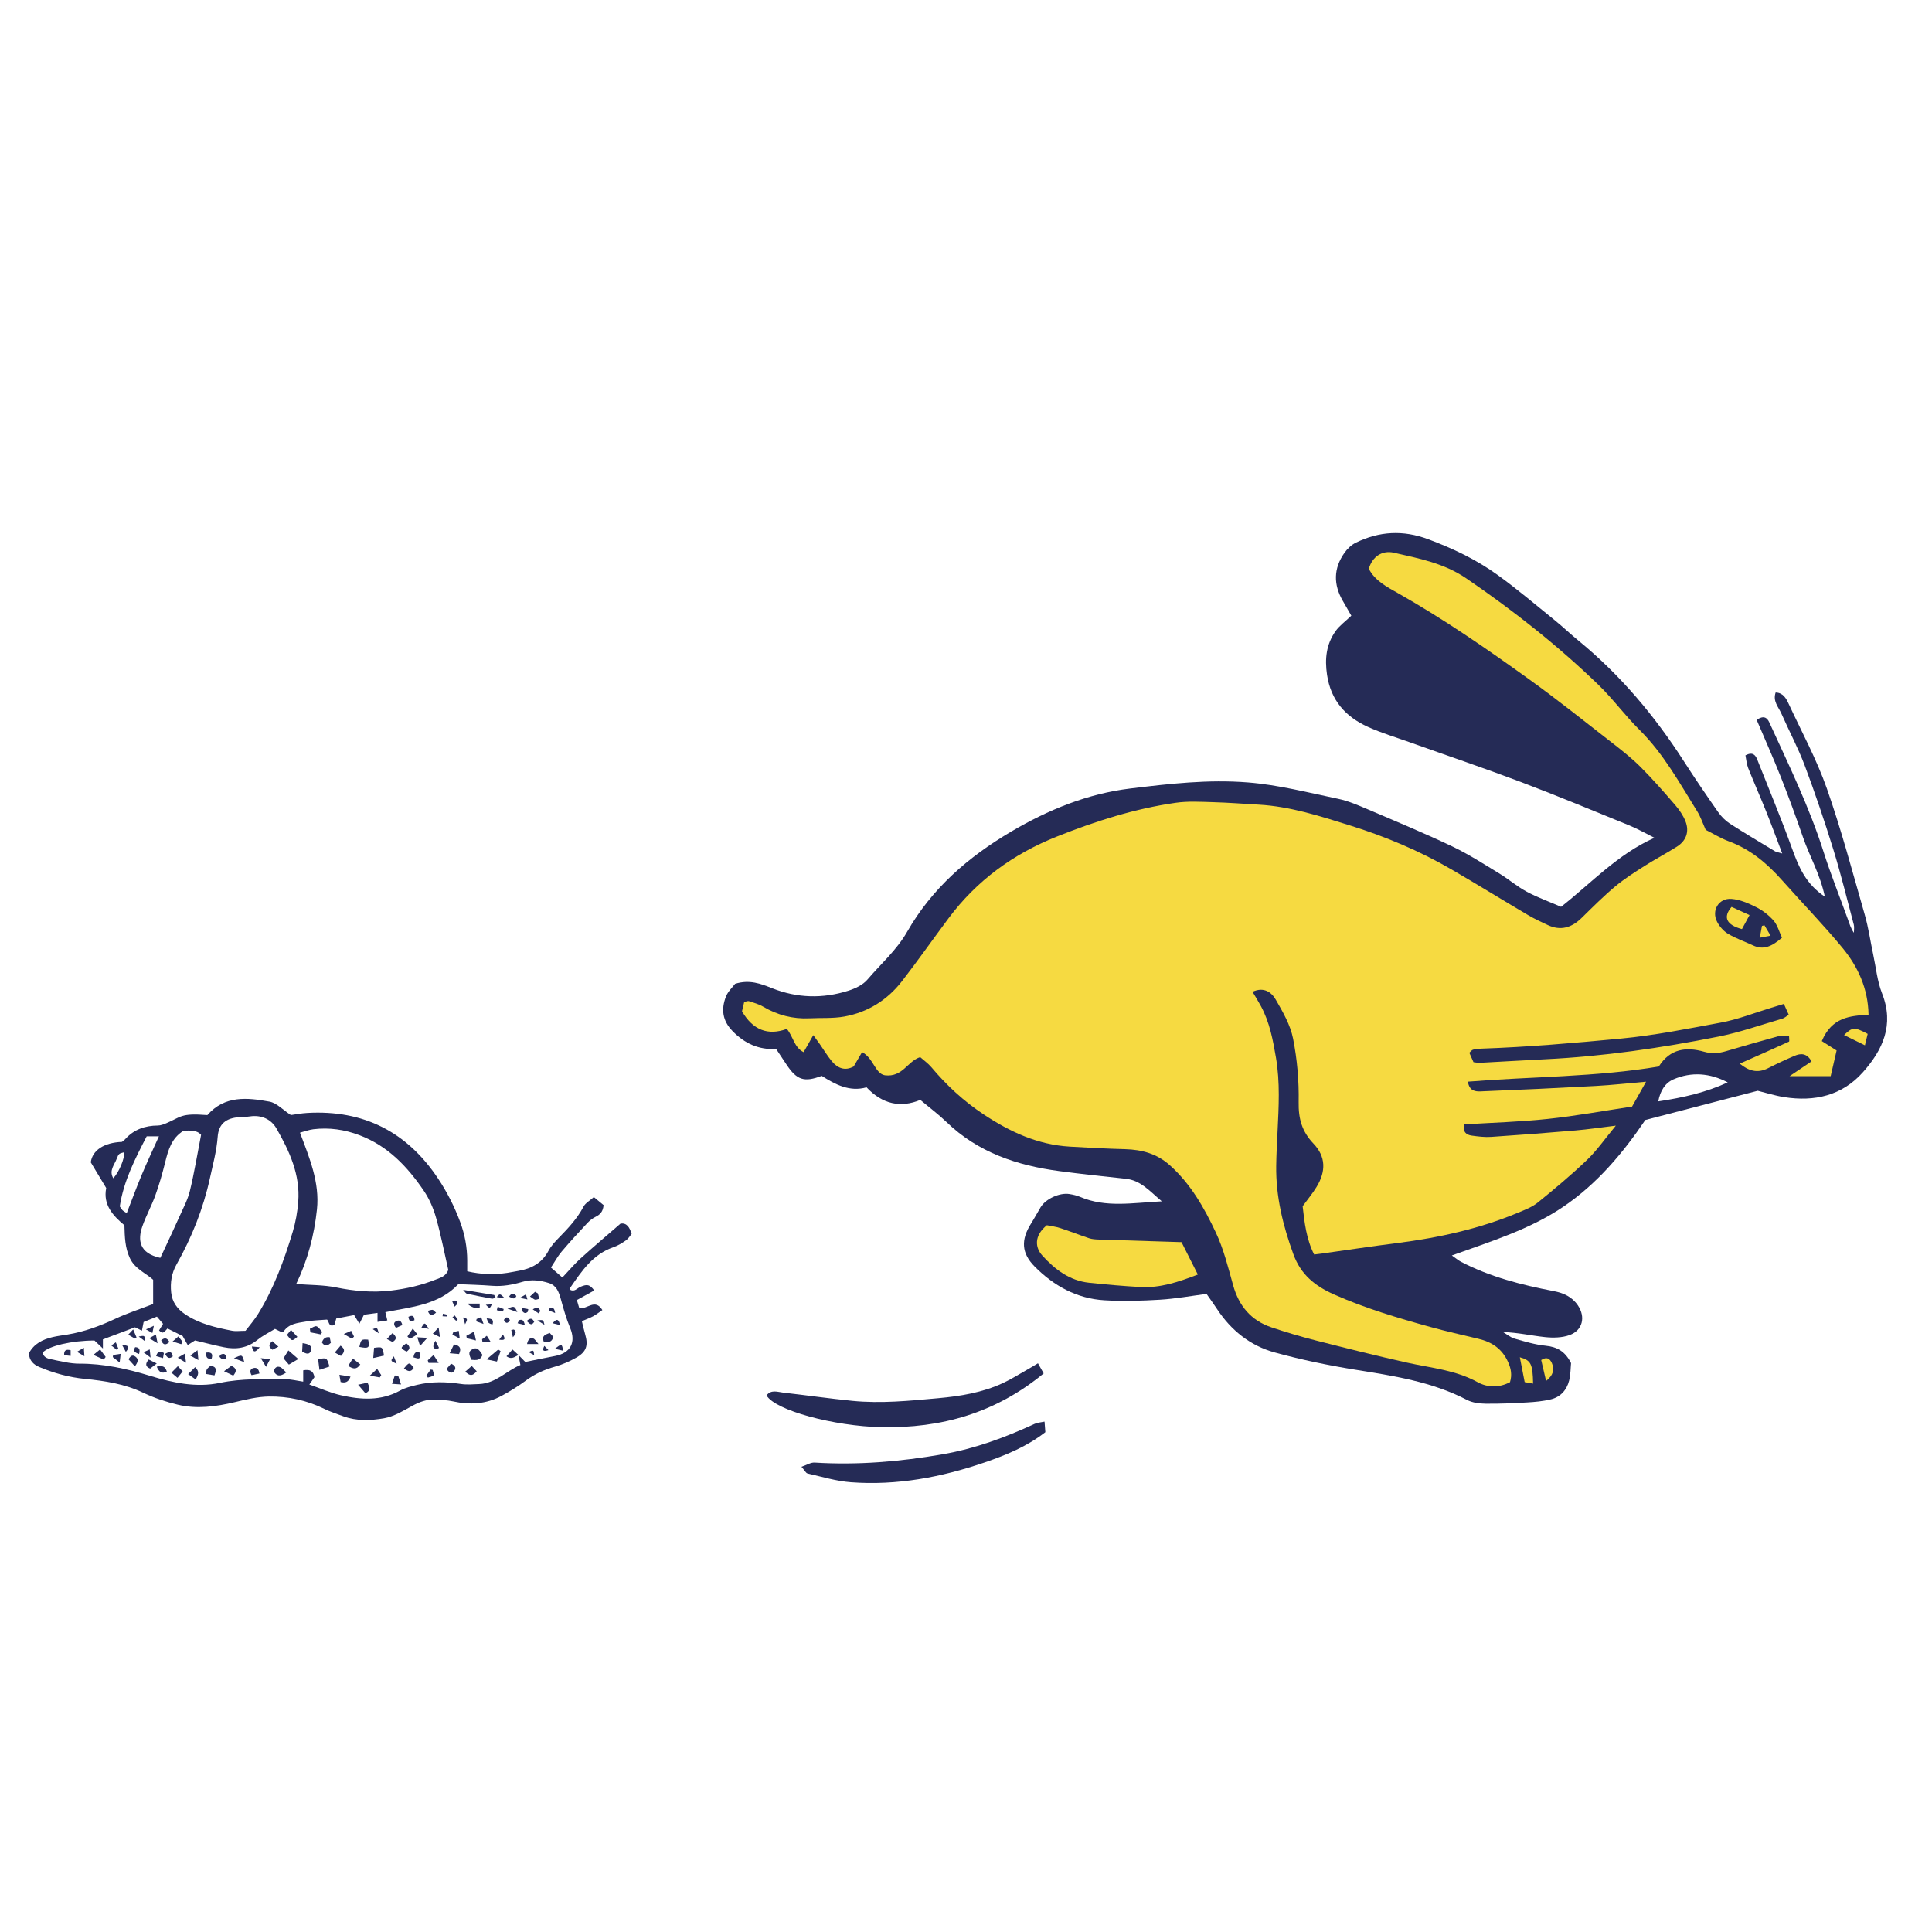 <svg version="1.1" id="svg" xmlns="http://www.w3.org/2000/svg" xmlns:xlink="http://www.w3.org/1999/xlink" x="0px" y="0px"
	 width="200px" height="200px" viewBox="0 0 200 200" enable-background="new 0 0 200 200" xml:space="preserve">
<path class="stroke" fill="#252b56"  fill-rule="evenodd" clip-rule="evenodd" d="M95.271,113.86c-2.046,0.855-3.935,0.438-5.566-1.301
	c-1.769,0.498-3.238-0.299-4.642-1.186c-1.82,0.689-2.576,0.438-3.646-1.173c-0.343-0.516-0.686-1.031-1.069-1.609
	c-1.801,0.092-3.25-0.559-4.51-1.848c-1.067-1.095-1.19-2.271-0.696-3.562c0.211-0.55,0.701-0.992,0.954-1.338
	c1.503-0.469,2.671-0.004,3.834,0.457c2.602,1.032,5.247,1.098,7.894,0.256c0.711-0.227,1.495-0.594,1.961-1.138
	c1.395-1.632,3.028-3.05,4.123-4.962c2.562-4.483,6.313-7.739,10.745-10.354c3.865-2.282,7.928-3.938,12.359-4.477
	c4.036-0.49,8.06-0.957,12.191-0.626c3.195,0.257,6.225,1.056,9.311,1.692c1.068,0.222,2.102,0.676,3.114,1.107
	c2.91,1.241,5.836,2.459,8.694,3.817c1.683,0.8,3.263,1.822,4.861,2.793c0.978,0.594,1.857,1.361,2.863,1.901
	c1.13,0.605,2.352,1.045,3.555,1.566c3.143-2.468,5.821-5.418,9.665-7.147c-0.993-0.493-1.773-0.944-2.6-1.28
	c-3.732-1.521-7.457-3.07-11.227-4.496c-3.812-1.44-7.675-2.746-11.515-4.116c-1.445-0.516-2.927-0.958-4.323-1.591
	c-2.313-1.05-3.832-2.736-4.228-5.396c-0.247-1.666-0.075-3.16,0.883-4.514c0.401-0.566,1.003-0.993,1.632-1.601
	c-0.257-0.444-0.557-0.977-0.866-1.504c-0.998-1.701-0.988-3.385,0.155-5c0.294-0.416,0.706-0.818,1.159-1.041
	c2.44-1.202,4.913-1.337,7.513-0.368c2.538,0.948,4.961,2.097,7.144,3.671c2.061,1.482,3.997,3.135,5.975,4.732
	c0.818,0.663,1.582,1.395,2.397,2.063c4.353,3.563,7.923,7.804,10.952,12.525c1.14,1.777,2.333,3.523,3.543,5.254
	c0.323,0.46,0.75,0.894,1.221,1.2c1.526,0.986,3.096,1.912,4.655,2.853c0.142,0.086,0.324,0.103,0.759,0.233
	c-0.605-1.589-1.107-2.964-1.652-4.322c-0.607-1.516-1.271-3.009-1.874-4.524c-0.164-0.418-0.194-0.889-0.281-1.313
	c0.729-0.385,1.028-0.054,1.222,0.436c1.217,3.076,2.49,6.132,3.613,9.241c0.677,1.87,1.408,3.635,3.383,4.952
	c-0.485-2.323-1.582-4.175-2.267-6.164c-0.72-2.085-1.475-4.159-2.286-6.212c-0.787-1.992-1.666-3.95-2.504-5.922
	c0.709-0.49,1.076-0.247,1.303,0.248c2.016,4.405,4.145,8.759,5.617,13.395c0.754,2.371,1.688,4.686,2.532,7.028
	c0.162,0.447,0.292,0.903,0.611,1.368c0-0.283,0.06-0.58-0.009-0.845c-0.688-2.595-1.324-5.206-2.115-7.77
	c-0.906-2.931-1.89-5.841-2.967-8.712c-0.69-1.835-1.624-3.577-2.416-5.374c-0.298-0.672-0.908-1.273-0.591-2.176
	c0.778,0.031,1.081,0.604,1.335,1.147c1.354,2.914,2.901,5.764,3.963,8.785c1.507,4.296,2.674,8.713,3.932,13.094
	c0.383,1.334,0.576,2.723,0.865,4.082c0.292,1.357,0.422,2.776,0.924,4.049c1.279,3.246,0.074,5.842-1.998,8.167
	c-2.162,2.423-5.013,3.054-8.138,2.564c-0.991-0.156-1.956-0.467-2.739-0.659c-3.97,1.033-7.771,2.021-11.637,3.025
	c-2.328,3.438-5.001,6.628-8.522,9.004c-3.46,2.333-7.422,3.549-11.505,5.021c0.444,0.31,0.683,0.517,0.956,0.659
	c3.012,1.565,6.261,2.394,9.566,3.027c1.04,0.199,1.92,0.589,2.527,1.483c0.812,1.199,0.498,2.58-0.858,3.072
	c-0.772,0.28-1.698,0.3-2.531,0.213c-1.419-0.149-2.82-0.474-4.364-0.526c0.398,0.233,0.772,0.558,1.205,0.683
	c1.058,0.304,2.129,0.627,3.218,0.736c1.169,0.118,2.004,0.573,2.621,1.799c-0.049,0.486-0.038,1.167-0.199,1.805
	c-0.25,0.99-0.9,1.712-1.913,1.95c-0.788,0.188-1.61,0.266-2.423,0.312c-1.436,0.084-2.874,0.15-4.311,0.132
	c-0.649-0.008-1.367-0.099-1.928-0.392c-3.648-1.897-7.623-2.49-11.609-3.134c-2.788-0.449-5.567-1.03-8.29-1.777
	c-2.528-0.693-4.52-2.284-5.975-4.498c-0.341-0.518-0.706-1.02-1.085-1.564c-1.608,0.209-3.212,0.504-4.826,0.601
	c-1.911,0.116-3.836,0.173-5.745,0.058c-2.854-0.169-5.248-1.494-7.227-3.496c-1.381-1.395-1.418-2.776-0.38-4.427
	c0.352-0.559,0.663-1.146,1.005-1.713c0.525-0.865,1.973-1.532,2.985-1.36c0.379,0.062,0.763,0.147,1.111,0.297
	c2.64,1.125,5.358,0.619,8.448,0.457c-1.303-1.1-2.196-2.177-3.743-2.338c-2.29-0.241-4.581-0.488-6.863-0.791
	c-4.369-0.578-8.414-1.922-11.681-5.075C97.168,115.369,96.244,114.68,95.271,113.86z M178.857,112.047
	c-1.855-0.968-3.75-1.118-5.62-0.313c-0.86,0.369-1.371,1.185-1.574,2.279C174.246,113.625,176.611,113.086,178.857,112.047z"/>
<path class="stroke" fill="#252b56"  fill-rule="evenodd" clip-rule="evenodd" d="M79.351,144.451c0.485-0.63,1.143-0.353,1.728-0.287
	c2.382,0.269,4.756,0.613,7.141,0.851c2.976,0.296,5.938-0.004,8.903-0.273c2.307-0.208,4.571-0.58,6.687-1.561
	c0.825-0.38,1.598-0.87,2.392-1.316c0.368-0.207,0.73-0.43,1.247-0.736c0.236,0.417,0.421,0.742,0.592,1.047
	c-4.986,4.111-10.615,5.695-16.836,5.565C86.341,147.636,80.234,146.004,79.351,144.451z"/>
<path class="stroke" fill="#252b56"  fill-rule="evenodd" clip-rule="evenodd" d="M82.967,151.839c0.554-0.187,0.966-0.459,1.356-0.435
	c4.467,0.279,8.877-0.094,13.284-0.863c3.336-0.582,6.446-1.734,9.494-3.142c0.281-0.13,0.614-0.145,1.03-0.234
	c0.033,0.426,0.056,0.736,0.083,1.092c-1.904,1.485-4.066,2.372-6.285,3.133c-4.484,1.537-9.086,2.405-13.839,2.051
	c-1.513-0.112-2.999-0.569-4.491-0.908C83.42,152.492,83.295,152.209,82.967,151.839z"/>
<path fill-rule="evenodd" clip-rule="evenodd" fill="#f6da41" class="fill" d="M95.259,109.434c-1.326,0.412-1.799,2.104-3.655,1.878
	c-1.023-0.178-1.157-1.747-2.361-2.401c-0.296,0.504-0.57,0.975-0.871,1.489c-0.886,0.479-1.649,0.198-2.261-0.539
	c-0.456-0.55-0.824-1.173-1.235-1.761c-0.18-0.255-0.366-0.507-0.685-0.944c-0.386,0.68-0.677,1.189-1.001,1.762
	c-0.997-0.498-1.057-1.597-1.738-2.406c-1.968,0.721-3.516,0.11-4.64-1.825c0.062-0.267,0.146-0.622,0.228-0.966
	c0.221-0.042,0.376-0.122,0.492-0.082c0.498,0.167,1.022,0.305,1.468,0.569c1.494,0.88,3.087,1.291,4.815,1.206
	c1.199-0.06,2.425,0.028,3.595-0.184c2.441-0.444,4.461-1.718,5.978-3.679c1.645-2.128,3.19-4.329,4.8-6.485
	c2.92-3.913,6.684-6.661,11.234-8.472c3.99-1.589,8.042-2.884,12.292-3.491c1.265-0.181,2.574-0.1,3.862-0.063
	c1.584,0.045,3.165,0.168,4.749,0.258c3.248,0.185,6.317,1.184,9.383,2.138c3.67,1.145,7.215,2.629,10.547,4.565
	c2.655,1.541,5.267,3.157,7.912,4.718c0.658,0.391,1.358,0.711,2.052,1.038c1.353,0.635,2.489,0.268,3.517-0.739
	c1.131-1.109,2.251-2.235,3.462-3.249c0.951-0.797,2.014-1.466,3.062-2.135c1.091-0.695,2.242-1.298,3.335-1.989
	c0.96-0.606,1.306-1.557,0.887-2.621c-0.238-0.608-0.634-1.184-1.064-1.685c-1.159-1.345-2.331-2.686-3.584-3.939
	c-0.913-0.913-1.938-1.719-2.959-2.513c-2.841-2.21-5.653-4.461-8.573-6.562c-4.402-3.165-8.859-6.251-13.591-8.926
	c-1.146-0.647-2.378-1.28-3.01-2.521c0.349-1.228,1.349-1.95,2.606-1.661c2.595,0.593,5.169,1.074,7.505,2.67
	c4.852,3.316,9.439,6.925,13.656,11.004c1.511,1.462,2.763,3.188,4.258,4.669c2.491,2.468,4.145,5.504,5.97,8.429
	c0.353,0.564,0.564,1.214,0.879,1.916c0.767,0.385,1.548,0.876,2.394,1.188c2.234,0.824,3.967,2.289,5.516,4.037
	c2.071,2.332,4.253,4.572,6.235,6.975c1.604,1.946,2.662,4.2,2.712,6.941c-1.902,0.104-3.796,0.245-4.837,2.725
	c0.421,0.269,0.94,0.599,1.531,0.974c-0.204,0.878-0.394,1.701-0.615,2.659c-1.28,0-2.591,0-4.257,0
	c0.936-0.628,1.584-1.065,2.278-1.533c-0.492-0.872-1.122-0.85-1.776-0.568c-0.928,0.396-1.842,0.826-2.74,1.282
	c-1.088,0.552-2.004,0.27-2.917-0.479c1.745-0.773,3.425-1.511,5.094-2.277c0.068-0.032,0.008-0.347,0.008-0.602
	c-0.365,0-0.7-0.068-0.996,0.011c-1.851,0.508-3.696,1.034-5.536,1.58c-0.756,0.226-1.48,0.279-2.256,0.058
	c-1.859-0.53-3.522-0.325-4.695,1.526c-6.504,1.097-13.129,1.033-19.757,1.568c0.135,0.995,0.805,1.026,1.313,1.008
	c3.984-0.157,7.968-0.346,11.946-0.563c1.626-0.088,3.244-0.273,5.181-0.44c-0.563,1.002-0.997,1.77-1.451,2.576
	c-2.963,0.444-5.84,0.974-8.738,1.28c-2.854,0.303-5.73,0.383-8.612,0.562c-0.208,0.791,0.184,1.084,0.759,1.164
	c0.664,0.092,1.344,0.177,2.009,0.132c2.923-0.194,5.843-0.42,8.761-0.669c1.264-0.109,2.52-0.299,4.142-0.496
	c-1.146,1.383-1.96,2.571-2.978,3.545c-1.623,1.555-3.356,3.001-5.104,4.418c-0.578,0.469-1.326,0.751-2.027,1.045
	c-4.01,1.676-8.213,2.597-12.51,3.147c-2.619,0.332-5.229,0.726-7.845,1.092c-0.23,0.033-0.464,0.057-0.767,0.094
	c-0.812-1.601-1-3.304-1.19-4.997c0.497-0.683,1.019-1.309,1.439-1.996c0.995-1.629,0.962-3.145-0.321-4.49
	c-1.191-1.247-1.562-2.577-1.532-4.288c0.04-2.195-0.152-4.433-0.579-6.586c-0.279-1.411-1.057-2.76-1.793-4.031
	c-0.445-0.77-1.232-1.347-2.402-0.81c0.311,0.528,0.604,0.998,0.868,1.486c0.905,1.669,1.247,3.513,1.56,5.35
	c0.429,2.526,0.285,5.073,0.161,7.617c-0.06,1.195-0.123,2.392-0.139,3.588c-0.04,3.164,0.699,6.162,1.778,9.128
	c0.774,2.12,2.236,3.289,4.212,4.167c3.214,1.427,6.561,2.424,9.932,3.355c1.664,0.461,3.352,0.837,5.031,1.239
	c1.383,0.331,2.427,1.031,3.044,2.387c0.32,0.705,0.43,1.346,0.205,2.097c-1.125,0.601-2.353,0.554-3.336,0.011
	c-2.301-1.271-4.84-1.479-7.314-2.03c-3.184-0.709-6.345-1.505-9.505-2.311c-1.528-0.39-3.044-0.841-4.54-1.344
	c-2.116-0.712-3.374-2.219-3.97-4.372c-0.513-1.843-0.979-3.733-1.789-5.452c-1.199-2.549-2.59-5.014-4.752-6.951
	c-1.345-1.203-2.885-1.62-4.618-1.67c-1.919-0.052-3.838-0.149-5.752-0.264c-3.307-0.196-6.17-1.519-8.903-3.331
	c-2.071-1.371-3.841-3.008-5.421-4.894C96.08,110.078,95.643,109.774,95.259,109.434z M184.666,103.924
	c-0.494,0.151-0.896,0.276-1.296,0.396c-1.74,0.526-3.452,1.211-5.229,1.538c-3.43,0.635-6.846,1.323-10.344,1.655
	c-4.816,0.455-9.627,0.877-14.461,1.041c-0.285,0.011-0.573,0.042-0.85,0.109c-0.121,0.028-0.215,0.172-0.382,0.316
	c0.145,0.327,0.291,0.656,0.431,0.977c0.268,0.03,0.456,0.077,0.644,0.066c2.251-0.117,4.501-0.259,6.752-0.368
	c6.05-0.293,12.025-1.167,17.954-2.344c2.247-0.446,4.428-1.223,6.635-1.863c0.21-0.062,0.389-0.237,0.65-0.403
	C184.998,104.661,184.854,104.34,184.666,103.924z M184.472,97.071c-0.296-0.633-0.466-1.308-0.873-1.774
	c-0.494-0.564-1.137-1.056-1.808-1.393c-0.798-0.4-1.68-0.783-2.548-0.849c-1.325-0.1-2.098,1.203-1.484,2.379
	c0.253,0.482,0.667,0.962,1.132,1.236c0.813,0.483,1.728,0.799,2.592,1.202C182.558,98.373,183.417,97.982,184.472,97.071z"/>
<path fill-rule="evenodd" clip-rule="evenodd" fill="#f6da41" class="fill" d="M108.369,126.835c0.406,0.084,0.915,0.143,1.393,0.298
	c1.002,0.327,1.983,0.717,2.984,1.05c0.309,0.102,0.651,0.122,0.979,0.133c2.863,0.096,5.728,0.182,8.584,0.27
	c0.596,1.18,1.105,2.191,1.692,3.355c-2.019,0.778-3.908,1.405-5.951,1.292c-1.771-0.098-3.539-0.256-5.304-0.442
	c-2.025-0.214-3.548-1.384-4.852-2.824C107.16,129.158,107.016,127.933,108.369,126.835z"/>
<path fill-rule="evenodd" clip-rule="evenodd" fill="#f6da41" class="fill" d="M157.834,143.077c-0.178-0.917-0.34-1.744-0.5-2.571
	c1.149,0.32,1.334,0.674,1.371,2.727C158.392,143.176,158.097,143.123,157.834,143.077z"/>
<path fill-rule="evenodd" clip-rule="evenodd" fill="#f6da41" class="fill" d="M190.897,107.148c0.866-0.836,1.083-0.845,2.445-0.122
	c-0.089,0.366-0.185,0.761-0.286,1.183C192.319,107.848,191.667,107.526,190.897,107.148z"/>
<path fill-rule="evenodd" clip-rule="evenodd" fill="#f6da41" class="fill" d="M160.051,142.958c-0.193-0.827-0.349-1.49-0.506-2.165
	c0.584-0.379,0.898-0.136,1.096,0.298C160.946,141.773,160.802,142.356,160.051,142.958z"/>
<g>
	<path class="stroke" fill="#252b56"  d="M28.188,138.841c-0.461,0.39-0.336,0.626,0.017,0.883c0.161-0.084,0.324-0.168,0.615-0.318
		C28.561,139.174,28.375,139.007,28.188,138.841z"/>
	<path class="stroke" fill="#252b56"  d="M32.932,140.705c0.039,0.314,0.079,0.637,0.136,1.101c0.44-0.146,0.74-0.245,1.036-0.343
		C33.837,140.539,33.837,140.539,32.932,140.705z"/>
	<path class="stroke" fill="#252b56"  d="M31.324,139.042c-0.019,0.342-0.033,0.614-0.047,0.862c0.422,0.277,0.795,0.36,0.924-0.123
		C32.338,139.269,31.916,139.136,31.324,139.042z"/>
	<path class="stroke" fill="#252b56"  d="M29.345,140.613c0.202,0.234,0.367,0.429,0.558,0.651c0.347-0.205,0.553-0.328,0.975-0.578
		c-0.422-0.367-0.689-0.598-1.025-0.89C29.643,140.135,29.514,140.342,29.345,140.613z"/>
	<path class="stroke" fill="#252b56"  d="M21.901,140.667c0.138-0.448,0.079-0.705-0.529-0.655C21.283,140.522,21.45,140.695,21.901,140.667z"/>
	<path class="stroke" fill="#252b56"  d="M28.984,141.516c-0.304-0.105-0.565,0.042-0.639,0.467c0.264,0.432,0.599,0.588,1.293,0.096
		C29.367,141.834,29.205,141.592,28.984,141.516z"/>
	<path class="stroke" fill="#252b56"  d="M22.802,140.252c-0.04,0.021-0.043,0.111-0.079,0.212c0.08,0.07,0.161,0.181,0.269,0.226
		c0.106,0.044,0.24,0.023,0.459,0.035C23.411,140.129,23.177,140.056,22.802,140.252z"/>
	<path class="stroke" fill="#252b56"  d="M26.885,139.468c-0.376-0.036-0.562-0.054-0.809-0.079C26.203,140.035,26.403,140.057,26.885,139.468z"/>
	<path class="stroke" fill="#252b56"  d="M21.766,141.403c-0.109,0.104-0.249,0.2-0.339,0.33c-0.066,0.096-0.073,0.236-0.145,0.496
		c0.338,0.055,0.62,0.102,0.921,0.15C22.457,141.723,22.355,141.435,21.766,141.403z"/>
	<path class="stroke" fill="#252b56"  d="M23.958,141.388c-0.206,0.149-0.407,0.297-0.767,0.56c0.408,0.197,0.686,0.33,0.957,0.462
		C24.502,141.965,24.535,141.671,23.958,141.388z"/>
	<path class="stroke" fill="#252b56"  d="M26.218,141.628c-0.283,0.079-0.414,0.312-0.178,0.729c0.251-0.053,0.535-0.111,0.814-0.169
		C26.797,141.682,26.542,141.539,26.218,141.628z"/>
	<path class="stroke" fill="#252b56"  d="M24.221,140.604c0.414,0.159,0.695,0.266,1.068,0.409C25.075,140.204,25.075,140.204,24.221,140.604z"/>
	<path class="stroke" fill="#252b56"  d="M27.543,141.496c0.198-0.378,0.277-0.528,0.417-0.798c-0.319-0.032-0.533-0.055-0.963-0.099
		C27.216,140.958,27.325,141.138,27.543,141.496z"/>
	<path class="stroke" fill="#252b56"  d="M41.652,137.174c-0.105-0.438-0.308-0.545-0.6-0.421c-0.307,0.13-0.34,0.353-0.061,0.709
		C41.199,137.372,41.428,137.271,41.652,137.174z"/>
	<path class="stroke" fill="#252b56"  d="M43.209,138.133c-0.189-0.234-0.3-0.373-0.48-0.598c-0.224,0.327-0.389,0.569-0.553,0.812
		c0.084,0.088,0.169,0.176,0.253,0.264C42.67,138.463,42.912,138.314,43.209,138.133z"/>
	<path class="stroke" fill="#252b56"  d="M43.487,139.334c0.273-0.305,0.431-0.481,0.748-0.841c-0.479-0.024-0.698-0.037-1.034-0.056
		C43.303,138.757,43.364,138.946,43.487,139.334z"/>
	<path class="stroke" fill="#252b56"  d="M33.317,138.958c0.312,0.49,0.601,0.362,0.934,0.047c-0.038-0.181-0.075-0.363-0.12-0.577
		C33.641,138.363,33.457,138.625,33.317,138.958z"/>
	<path class="stroke" fill="#252b56"  d="M38.588,137.593c0.178,0.124,0.318,0.222,0.619,0.432C39.049,137.402,39.049,137.402,38.588,137.593z"/>
	<path class="stroke" fill="#252b56"  d="M38.111,138.68c-0.725-0.042-0.725-0.042-0.911,0.753C38.176,139.634,38.309,139.515,38.111,138.68z"/>
	<path class="stroke" fill="#252b56"  d="M42.907,136.661c-0.028-0.461-0.227-0.542-0.625-0.345C42.335,136.753,42.495,136.9,42.907,136.661z"/>
	<path class="stroke" fill="#252b56"  d="M46.833,138.154c0.198,0.11,0.397,0.217,0.757,0.415c-0.049-0.396-0.069-0.564-0.099-0.796
		c-0.229,0.05-0.396,0.086-0.563,0.123C46.896,137.982,46.864,138.068,46.833,138.154z"/>
	<path class="stroke" fill="#252b56"  d="M43.625,137.427c0.216,0.039,0.4,0.073,0.77,0.142C43.961,136.866,43.961,136.866,43.625,137.427z"/>
	<path class="stroke" fill="#252b56"  d="M46.84,136.371c0.128,0.12,0.254,0.239,0.38,0.36c0.056-0.048,0.11-0.095,0.164-0.143
		c-0.104-0.138-0.209-0.277-0.315-0.417C46.993,136.238,46.917,136.305,46.84,136.371z"/>
	<path class="stroke" fill="#252b56"  d="M45.146,135.891c-0.187-0.155-0.27-0.285-0.367-0.295c-0.138-0.016-0.287,0.056-0.488,0.103
		C44.457,136.163,44.656,136.263,45.146,135.891z"/>
	<path class="stroke" fill="#252b56"  d="M47.354,134.979c-0.029-0.27-0.102-0.476-0.533-0.247c0.095,0.207,0.169,0.371,0.241,0.534
		C47.16,135.17,47.258,135.074,47.354,134.979z"/>
	<path class="stroke" fill="#252b56"  d="M11.676,140.49c0.18,0.141,0.359,0.282,0.711,0.558c0.048-0.401,0.068-0.579,0.105-0.898
		c-0.314,0.048-0.547,0.082-0.78,0.116C11.699,140.342,11.688,140.417,11.676,140.49z"/>
	<path class="stroke" fill="#252b56"  d="M15.927,137.244c-0.365,0.166-0.532,0.241-0.82,0.372c0.288,0.163,0.442,0.25,0.669,0.378
		C15.822,137.766,15.851,137.626,15.927,137.244z"/>
	<path class="stroke" fill="#252b56"  d="M14.356,138.357c0.259,0.19,0.429,0.316,0.669,0.498C14.989,138.235,14.989,138.235,14.356,138.357z"/>
	<path class="stroke" fill="#252b56"  d="M6.641,140.285c0.219,0.024,0.42,0.05,0.672,0.078c0-0.223,0-0.371,0-0.589C6.83,139.66,6.614,139.774,6.641,140.285z"/>
	<path class="stroke" fill="#252b56"  d="M14.134,138.452c-0.093-0.22-0.184-0.438-0.349-0.831c-0.222,0.236-0.307,0.326-0.512,0.546
		c0.339,0.2,0.515,0.303,0.689,0.405C14.02,138.532,14.077,138.492,14.134,138.452z"/>
	<path class="stroke" fill="#252b56"  d="M9.666,140.257c0.449,0.206,0.758,0.349,1.068,0.492c0.068-0.095,0.137-0.187,0.203-0.28
		c-0.177-0.238-0.354-0.477-0.575-0.776C10.123,139.886,9.968,140.013,9.666,140.257z"/>
	<path class="stroke" fill="#252b56"  d="M7.968,139.942c0.287,0.169,0.467,0.276,0.768,0.455c-0.022-0.368-0.037-0.569-0.057-0.881
		C8.424,139.67,8.255,139.771,7.968,139.942z"/>
	<path class="stroke" fill="#252b56"  d="M16.311,139.06c-0.077-0.406-0.117-0.616-0.174-0.912c-0.251,0.138-0.385,0.213-0.691,0.383
		C15.771,138.729,15.946,138.836,16.311,139.06z"/>
	<path class="stroke" fill="#252b56"  d="M30.785,138.391c-0.208-0.225-0.412-0.445-0.662-0.715c-0.182,0.22-0.279,0.34-0.419,0.511
		C30.227,138.863,30.227,138.863,30.785,138.391z"/>
	<polygon points="53.67,140.268 53.673,140.271 53.677,140.274 53.675,140.266 	"/>
	<path class="stroke" fill="#252b56"  d="M52.431,140.402c0.552,0.393,0.879,0.026,1.239-0.135c-0.18-0.164-0.36-0.329-0.621-0.567
		C52.823,139.957,52.633,140.174,52.431,140.402z"/>
	<path class="stroke" fill="#252b56"  d="M12.242,139.593c-0.076-0.193-0.154-0.389-0.254-0.637c-0.192,0.133-0.294,0.202-0.472,0.325
		c0.216,0.173,0.385,0.306,0.552,0.439C12.127,139.678,12.185,139.635,12.242,139.593z"/>
	<path class="stroke" fill="#252b56"  d="M17.544,138.923c-0.278-0.464-0.523-0.457-0.859-0.175C16.878,139.215,17.107,139.312,17.544,138.923z"/>
	<path class="stroke" fill="#252b56"  d="M16.163,140.387c0.238,0.069,0.452,0.132,0.71,0.207c0.039-0.216,0.061-0.337,0.093-0.532
		C16.549,139.818,16.311,139.883,16.163,140.387z"/>
	<path class="stroke" fill="#252b56"  d="M18.886,138.889c-0.129-0.166-0.258-0.332-0.422-0.545c-0.174,0.154-0.305,0.271-0.598,0.531
		c0.405,0.126,0.651,0.203,0.897,0.279C18.805,139.065,18.844,138.978,18.886,138.889z"/>
	<path class="stroke" fill="#252b56"  d="M17.743,142.098c0.237,0.202,0.378,0.321,0.63,0.537c0.218-0.27,0.367-0.455,0.537-0.668
		c-0.17-0.185-0.295-0.319-0.501-0.541C18.174,141.66,17.977,141.86,17.743,142.098z"/>
	<path class="stroke" fill="#252b56"  d="M18.401,140.551c0.306,0.186,0.494,0.3,0.857,0.522c-0.049-0.406-0.075-0.614-0.117-0.948
		C18.853,140.291,18.688,140.387,18.401,140.551z"/>
	<path class="stroke" fill="#252b56"  d="M17.09,140.157c0.227,0.436,0.449,0.539,0.795,0.258C17.796,139.886,17.537,139.883,17.09,140.157z"/>
	<path class="stroke" fill="#252b56"  d="M19.694,140.327c0.314,0.176,0.513,0.285,0.843,0.471c-0.034-0.375-0.053-0.582-0.093-1.023
		C20.109,140.021,19.954,140.135,19.694,140.327z"/>
	<path class="stroke" fill="#252b56"  d="M16.227,141.475c0.233,0.577,0.51,0.746,1.045,0.529C17.139,141.523,16.896,141.313,16.227,141.475z"/>
	<path class="stroke" fill="#252b56"  d="M36.648,138.361c-0.091-0.185-0.182-0.37-0.293-0.594c-0.231,0.102-0.403,0.175-0.764,0.33
		c0.377,0.22,0.614,0.357,0.848,0.496C36.51,138.517,36.58,138.438,36.648,138.361z"/>
	<path class="stroke" fill="#252b56"  d="M19.475,142.248c0.318,0.226,0.525,0.373,0.779,0.553c0.276-0.479,0.419-0.818-0.053-1.275
		C19.978,141.748,19.773,141.951,19.475,142.248z"/>
	<path class="stroke" fill="#252b56"  d="M13.309,140.718c0.176,0.195,0.376,0.419,0.654,0.724c0.361-0.469,0.385-0.759,0.051-1.006
		C13.747,140.241,13.52,140.316,13.309,140.718z"/>
	<path class="stroke" fill="#252b56"  d="M15.39,140.738c-0.371,0.448-0.35,0.727,0.154,0.94c0.149-0.117,0.313-0.246,0.683-0.531
		C15.819,140.948,15.595,140.84,15.39,140.738z"/>
	<path class="stroke" fill="#252b56"  d="M12.64,139.232c0.179,0.33,0.284,0.521,0.388,0.714C13.495,139.387,13.271,139.272,12.64,139.232z"/>
	<path class="stroke" fill="#252b56"  d="M13.994,139.458c-0.257,0.404-0.045,0.555,0.403,0.709C14.517,139.707,14.44,139.479,13.994,139.458z"/>
	<path class="stroke" fill="#252b56"  d="M15.5,139.693c-0.245,0.106-0.397,0.174-0.656,0.287c0.265,0.198,0.428,0.321,0.746,0.561
		C15.55,140.164,15.529,139.974,15.5,139.693z"/>
	<path class="stroke" fill="#252b56"  d="M33.357,137.889c-0.192-0.208-0.353-0.51-0.589-0.589c-0.181-0.062-0.458,0.161-0.69,0.257
		c0.019,0.123,0.037,0.245,0.055,0.368c0.361,0.069,0.721,0.141,1.081,0.212C33.261,138.054,33.31,137.971,33.357,137.889z"/>
	<path class="stroke" fill="#252b56"  d="M47.931,136.383c0.062,0.203,0.11,0.362,0.218,0.709C48.43,136.518,48.43,136.518,47.931,136.383z"/>
	<path class="stroke" fill="#252b56"  d="M50.921,135.025c-0.235,0.016-0.433,0.03-0.628,0.043C50.694,135.488,50.694,135.488,50.921,135.025z"/>
	<path class="stroke" fill="#252b56"  d="M50.38,136.478c0.099,0.245,0.115,0.381,0.191,0.451c0.097,0.088,0.243,0.122,0.406,0.195
		C51.14,136.627,50.944,136.505,50.38,136.478z"/>
	<path class="stroke" fill="#252b56"  d="M48.163,141.994c0.394,0.365,0.688,0.555,1.187-0.038c-0.177-0.188-0.334-0.355-0.518-0.553
		C48.502,141.695,48.368,141.814,48.163,141.994z"/>
	<path class="stroke" fill="#252b56"  d="M50.365,140.723c0.517,0.108,0.769,0.162,1.075,0.226c0.147-0.42,0.263-0.75,0.379-1.08
		c-0.081-0.056-0.162-0.11-0.243-0.165C51.238,139.987,50.9,140.271,50.365,140.723z"/>
	<path class="stroke" fill="#252b56"  d="M48.902,139.677c-0.385,0.204-0.415,0.452-0.102,1.089c0.426,0.023,0.891,0.14,1.146-0.5
		C49.541,139.589,49.305,139.461,48.902,139.677z"/>
	<path class="stroke" fill="#252b56"  d="M51.674,138.681c0.525,0.086,0.721,0.002,0.383-0.534C51.947,138.296,51.841,138.448,51.674,138.681z"/>
	<path class="stroke" fill="#252b56"  d="M48.345,133.927c0.856,0.192,1.72,0.357,2.585,0.513c0.113,0.02,0.248-0.076,0.372-0.118
		c-0.048-0.088-0.097-0.177-0.145-0.265c-1.017-0.168-2.034-0.336-3.215-0.531C48.114,133.704,48.212,133.896,48.345,133.927z"/>
	<path class="stroke" fill="#252b56"  d="M49.658,135.381c0-0.093,0-0.21,0-0.433c-0.482,0-0.845,0-1.266,0C48.705,135.316,49.447,135.562,49.658,135.381z"/>
	<path class="stroke" fill="#252b56"  d="M52.07,135.769c0.025-0.084,0.05-0.171,0.074-0.257c-0.207-0.08-0.415-0.159-0.624-0.238
		c-0.031,0.119-0.061,0.238-0.091,0.357C51.644,135.677,51.856,135.723,52.07,135.769z"/>
	<path class="stroke" fill="#252b56"  d="M49.808,136.353c-0.201,0.083-0.336,0.139-0.47,0.193c-0.015,0.08-0.029,0.16-0.043,0.241
		c0.199,0.069,0.401,0.142,0.761,0.27C49.936,136.718,49.881,136.561,49.808,136.353z"/>
	<path class="stroke" fill="#252b56"  d="M50.816,138.947c-0.207-0.324-0.298-0.47-0.422-0.664c-0.199,0.145-0.346,0.249-0.492,0.354
		c0.013,0.088,0.023,0.176,0.036,0.263C50.173,138.912,50.408,138.925,50.816,138.947z"/>
	<path class="stroke" fill="#252b56"  d="M48.322,138.536c0.27,0.065,0.54,0.13,0.95,0.229c-0.082-0.377-0.122-0.571-0.195-0.917
		c-0.334,0.181-0.567,0.306-0.799,0.433C48.291,138.367,48.307,138.452,48.322,138.536z"/>
	<path class="stroke" fill="#252b56"  d="M51.422,134.273c0.234,0.036,0.43,0.067,0.842,0.133C51.743,133.888,51.743,133.888,51.422,134.273z"/>
	<path class="stroke" fill="#252b56"  d="M54.713,139.967c0.215,0.119,0.374,0.207,0.58,0.318C55.246,139.738,55.246,139.738,54.713,139.967z"/>
	<path class="stroke" fill="#252b56"  d="M56.776,139.764c-0.126-0.131-0.252-0.261-0.426-0.438C56.098,139.815,56.229,139.948,56.776,139.764z"/>
	<path class="stroke" fill="#252b56"  d="M55.218,138.566c-0.325-0.111-0.557,0.047-0.659,0.57c0.364,0,0.652,0,1.187,0
		C55.474,138.831,55.372,138.618,55.218,138.566z"/>
	<path class="stroke" fill="#252b56"  d="M56.275,138.869c0.453,0.102,0.842,0.134,1.011-0.478c-0.11-0.116-0.234-0.249-0.385-0.41
		C56.497,138.158,56.055,138.237,56.275,138.869z"/>
	<path class="stroke" fill="#252b56"  d="M58.304,139.829c-0.148-0.757-0.148-0.757-0.862-0.202C57.827,139.718,58.044,139.769,58.304,139.829z"/>
	<path class="stroke" fill="#252b56"  d="M64.242,126.662c-1.425,1.238-2.811,2.407-4.153,3.623c-0.633,0.573-1.185,1.237-1.872,1.963
		c-0.369-0.321-0.74-0.646-1.182-1.032c0.406-0.616,0.701-1.176,1.102-1.647c0.855-1.011,1.754-1.984,2.659-2.953
		c0.244-0.26,0.543-0.497,0.862-0.653c0.454-0.224,0.762-0.515,0.826-1.209c-0.26-0.216-0.592-0.491-1.008-0.835
		c-0.424,0.38-0.873,0.619-1.069,0.991c-0.649,1.224-1.563,2.215-2.521,3.188c-0.416,0.422-0.836,0.876-1.112,1.394
		c-0.677,1.264-1.759,1.843-3.104,2.069c-0.392,0.065-0.78,0.152-1.175,0.21c-1.35,0.199-2.69,0.168-4.127-0.168
		c0-0.4,0.002-0.76,0-1.119c-0.004-1.371-0.249-2.689-0.729-3.983c-0.593-1.595-1.354-3.093-2.294-4.505
		c-3.215-4.829-7.713-7.113-13.515-6.786c-0.655,0.037-1.306,0.165-1.718,0.22c-0.843-0.55-1.475-1.253-2.211-1.389
		c-2.297-0.423-4.639-0.66-6.434,1.393c-2.807-0.219-2.695,0.188-4.281,0.856c-0.269,0.111-0.562,0.221-0.846,0.224
		c-1.325,0.01-2.475,0.404-3.379,1.41c-0.107,0.12-0.247,0.211-0.335,0.284c-1.894,0.076-3.065,0.886-3.229,2.117
		c0.54,0.899,1.047,1.745,1.598,2.659c-0.35,1.727,0.701,2.87,1.885,3.855c0.032,1.226,0.064,2.332,0.562,3.399
		c0.524,1.129,1.666,1.557,2.411,2.244c0,0.972,0,1.788,0,2.51c-1.371,0.529-2.697,0.958-3.949,1.544
		c-1.571,0.735-3.175,1.326-4.888,1.611c-0.523,0.087-1.053,0.15-1.568,0.27c-1.03,0.24-1.934,0.687-2.454,1.673
		c0.024,0.756,0.486,1.177,1.089,1.429c1.503,0.633,3.07,1.062,4.693,1.222c2.09,0.207,4.132,0.52,6.063,1.44
		c1.129,0.538,2.344,0.938,3.561,1.23c1.973,0.476,3.944,0.203,5.904-0.26c1.156-0.273,2.342-0.564,3.518-0.584
		c2-0.03,3.945,0.389,5.769,1.287c0.622,0.306,1.292,0.515,1.945,0.758c1.386,0.511,2.845,0.446,4.229,0.205
		c1.011-0.176,1.971-0.766,2.896-1.274c0.752-0.411,1.504-0.698,2.359-0.655c0.626,0.032,1.264,0.046,1.871,0.18
		c1.749,0.383,3.439,0.293,5.025-0.566c0.873-0.472,1.729-0.996,2.522-1.586c0.924-0.688,1.925-1.134,3.026-1.444
		c0.756-0.213,1.495-0.537,2.18-0.924c1.06-0.597,1.271-1.265,0.934-2.409c-0.126-0.432-0.22-0.873-0.344-1.37
		c0.473-0.204,0.846-0.334,1.187-0.52c0.329-0.181,0.626-0.421,0.937-0.633c-0.763-1.229-1.536-0.074-2.389-0.18
		c-0.075-0.261-0.16-0.549-0.251-0.854c0.654-0.359,1.222-0.675,1.798-0.993c-0.467-0.625-0.72-0.675-1.432-0.378
		c-0.337,0.14-0.608,0.559-1.054,0.309c0-0.092-0.027-0.174,0.005-0.218c1.187-1.72,2.34-3.464,4.469-4.192
		c0.464-0.158,0.9-0.432,1.305-0.714c0.247-0.173,0.409-0.466,0.58-0.67C65.162,127.03,64.884,126.582,64.242,126.662z
		 M32.453,116.897c1.639-0.194,3.209,0.031,4.771,0.623c2.935,1.111,4.953,3.254,6.65,5.747c0.567,0.834,0.99,1.815,1.266,2.79
		c0.512,1.811,0.867,3.666,1.268,5.415c-0.271,0.675-0.826,0.801-1.301,0.989c-1.482,0.593-3.022,0.945-4.611,1.137
		c-1.934,0.234-3.813,0.058-5.717-0.326c-1.311-0.263-2.68-0.238-4.119-0.35c1.168-2.411,1.867-5.022,2.151-7.73
		c0.293-2.794-0.774-5.323-1.759-7.939C31.57,117.117,32.004,116.951,32.453,116.897z M21.73,121.965
		c0.312-1.422,0.696-2.816,0.804-4.286c0.099-1.336,0.87-1.946,2.249-2.032c0.363-0.021,0.73-0.024,1.091-0.078
		c1.186-0.176,2.193,0.293,2.74,1.242c1.343,2.336,2.479,4.79,2.259,7.597c-0.082,1.047-0.268,2.107-0.57,3.112
		c-0.891,2.951-1.953,5.845-3.578,8.489c-0.394,0.64-0.9,1.211-1.312,1.758c-0.569,0-1.011,0.069-1.423-0.014
		c-1.688-0.332-3.361-0.713-4.83-1.702c-0.824-0.557-1.342-1.268-1.442-2.26c-0.102-1.011,0.036-1.971,0.548-2.879
		C19.85,128.099,21.038,125.134,21.73,121.965z M11.729,121.975c-0.474-0.797,0.119-1.389,0.353-2.02
		c0.205-0.547,0.244-0.532,0.782-0.678C12.898,119.954,12.344,121.298,11.729,121.975z M13.119,125.587
		c-0.246-0.171-0.369-0.229-0.454-0.323c-0.108-0.119-0.188-0.265-0.266-0.379c0.4-2.62,1.572-4.905,2.786-7.252
		c0.363,0,0.723,0,1.266,0c-0.645,1.437-1.244,2.704-1.785,3.996C14.135,122.899,13.661,124.193,13.119,125.587z M14.738,126.943
		c0.38-1.09,0.952-2.113,1.343-3.201c0.403-1.114,0.729-2.26,1.014-3.411c0.316-1.275,0.655-2.509,1.901-3.276
		c0.659-0.026,1.357-0.102,1.819,0.423c-0.391,1.999-0.701,3.924-1.161,5.81c-0.231,0.949-0.722,1.839-1.122,2.743
		c-0.498,1.119-1.023,2.227-1.54,3.339c-0.133,0.289-0.272,0.576-0.398,0.843C14.403,129.734,14.239,128.378,14.738,126.943z
		 M59.026,137.486c0.611,1.466,0.048,2.576-1.555,2.884c-1.033,0.196-2.064,0.413-3.093,0.62c-0.204-0.208-0.453-0.461-0.702-0.716
		c0.058,0.305,0.115,0.609,0.195,1.033c-1.402,0.567-2.529,1.899-4.267,1.97c-0.627,0.025-1.269,0.085-1.883-0.008
		c-1.525-0.229-3.038-0.271-4.542,0.091c-0.606,0.146-1.236,0.3-1.775,0.598c-1.974,1.085-4.038,0.946-6.103,0.481
		c-1.088-0.245-2.129-0.715-3.277-1.114c0.21-0.302,0.365-0.525,0.523-0.753c-0.096-0.654-0.463-0.846-1.159-0.714
		c0,0.368,0,0.732,0,1.17c-0.608-0.086-1.246-0.252-1.884-0.254c-2.249-0.002-4.494-0.088-6.732,0.381
		c-2.464,0.519-4.879-0.01-7.245-0.731c-2.383-0.728-4.787-1.267-7.308-1.257c-0.979,0.003-1.963-0.262-2.935-0.454
		c-0.371-0.075-0.783-0.208-0.868-0.692c0.615-0.688,3.015-1.247,5.364-1.25c0.233,0.222,0.47,0.444,0.872,0.826
		c0-0.479,0-0.691,0-0.943c1.061-0.398,2.138-0.804,3.324-1.251c0.135,0.066,0.386,0.188,0.715,0.35
		c0.064-0.335,0.112-0.574,0.176-0.9c0.407-0.165,0.861-0.348,1.375-0.555c0.227,0.265,0.434,0.51,0.637,0.746
		c-0.155,0.257-0.283,0.467-0.414,0.684c0.451,0.495,0.617,0.038,0.869-0.203c0.521,0.259,1.05,0.521,1.572,0.781
		c0.168,0.296,0.332,0.587,0.529,0.934c0.312-0.199,0.526-0.333,0.752-0.477c1.002,0.238,1.991,0.501,2.992,0.705
		c1.259,0.258,2.422,0.084,3.471-0.76c0.566-0.457,1.237-0.782,1.816-1.141c0.315,0.157,0.517,0.258,0.699,0.348
		c0.094-0.041,0.179-0.051,0.211-0.098c0.551-0.808,1.45-0.862,2.281-1.008c0.714-0.128,1.448-0.14,2.195-0.204
		c0.242,0.173,0.125,0.812,0.764,0.554c0.049-0.168,0.111-0.378,0.197-0.666c0.574-0.11,1.187-0.227,1.85-0.354
		c0.15,0.25,0.292,0.481,0.541,0.893c0.188-0.368,0.305-0.594,0.476-0.929c0.385-0.053,0.868-0.118,1.402-0.191
		c0,0.314,0,0.554,0,0.932c0.355-0.054,0.651-0.098,1.015-0.154c-0.079-0.338-0.137-0.576-0.203-0.854
		c2.715-0.547,5.528-0.746,7.554-2.899c1.191,0.055,2.346,0.078,3.498,0.17c1.08,0.083,2.122-0.107,3.136-0.409
		c0.946-0.281,1.846-0.154,2.735,0.123c0.786,0.243,1.04,0.928,1.241,1.665C58.337,135.498,58.624,136.519,59.026,137.486z"/>
	<path class="stroke" fill="#252b56"  d="M55.302,136.84c-0.164-0.324-0.344-0.478-0.783-0.092C54.807,136.996,54.983,137.317,55.302,136.84z"/>
	<path class="stroke" fill="#252b56"  d="M52.533,135.468c0.406,0.143,0.646,0.228,1.024,0.359C53.246,135.179,53.246,135.179,52.533,135.468z"/>
	<path class="stroke" fill="#252b56"  d="M52.161,136.647c0.213,0.406,0.403,0.379,0.628,0.015C52.57,136.297,52.38,136.278,52.161,136.647z"/>
	<path class="stroke" fill="#252b56"  d="M52.926,137.681c0.047,0.204,0.093,0.408,0.168,0.747c0.374-0.396,0.357-0.604,0.1-0.794
		C53.104,137.649,53.014,137.665,52.926,137.681z"/>
	<path class="stroke" fill="#252b56"  d="M53.771,136.657c-0.064,0.021-0.092,0.149-0.193,0.327c0.264,0.065,0.474,0.117,0.752,0.184
		C54.24,136.745,54.113,136.54,53.771,136.657z"/>
	<path class="stroke" fill="#252b56"  d="M54.686,135.526c-0.209-0.039-0.413-0.079-0.615-0.116c-0.021,0.086-0.042,0.171-0.062,0.259
		c0.164,0.164,0.307,0.397,0.604,0.146C54.652,135.782,54.646,135.698,54.686,135.526z"/>
	<path class="stroke" fill="#252b56"  d="M41.066,141.176c-0.144-0.367-0.213-0.545-0.299-0.768C40.407,140.886,40.407,140.886,41.066,141.176z"/>
	<path class="stroke" fill="#252b56"  d="M40.633,138c-0.185,0.193-0.359,0.376-0.585,0.613c0.279,0.148,0.438,0.234,0.585,0.31
		C41.123,138.63,41.044,138.361,40.633,138z"/>
	<path class="stroke" fill="#252b56"  d="M40.867,142.395c-0.085,0.255-0.17,0.51-0.287,0.859c0.353,0.024,0.555,0.039,0.935,0.064
		c-0.126-0.391-0.211-0.653-0.297-0.915C41.102,142.399,40.984,142.396,40.867,142.395z"/>
	<path class="stroke" fill="#252b56"  d="M35.257,139.3c-0.187,0.222-0.366,0.436-0.6,0.713c0.284,0.156,0.44,0.244,0.636,0.354
		C35.672,139.971,35.78,139.682,35.257,139.3z"/>
	<path class="stroke" fill="#252b56"  d="M42.062,139.061c-0.643,0.483-0.643,0.483,0.028,0.861C42.466,139.667,42.508,139.405,42.062,139.061z"/>
	<path class="stroke" fill="#252b56"  d="M41.818,141.659c0.369,0.274,0.686,0.464,1.008-0.054C42.388,140.996,42.354,140.998,41.818,141.659z"/>
	<path class="stroke" fill="#252b56"  d="M44.586,141.776c-0.147,0.204-0.294,0.409-0.441,0.613c0.049,0.071,0.098,0.146,0.147,0.218
		c0.205-0.074,0.471-0.097,0.597-0.239c0.077-0.088-0.057-0.362-0.095-0.553C44.725,141.803,44.656,141.789,44.586,141.776z"/>
	<path class="stroke" fill="#252b56"  d="M42.802,140.514c0.671,0.203,0.671,0.203,0.722-0.453C43.117,139.869,42.875,139.961,42.802,140.514z"/>
	<path class="stroke" fill="#252b56"  d="M53.453,134.163c-0.267-0.303-0.485-0.355-0.756,0.066C53.04,134.411,53.287,134.559,53.453,134.163z"/>
	<path class="stroke" fill="#252b56"  d="M37.295,141.246c-0.245-0.193-0.455-0.361-0.774-0.615c-0.19,0.308-0.324,0.522-0.478,0.768
		C36.554,141.719,36.913,141.812,37.295,141.246z"/>
	<path class="stroke" fill="#252b56"  d="M35.262,143.067c0.463,0.113,0.795,0.047,1.022-0.558c-0.365-0.06-0.671-0.108-1.151-0.188
		C35.203,142.719,35.233,142.895,35.262,143.067z"/>
	<path class="stroke" fill="#252b56"  d="M38.284,142.41c0.49,0.087,0.76,0.136,1.029,0.182c0.052-0.08,0.103-0.159,0.152-0.24
		c-0.123-0.187-0.247-0.375-0.425-0.645C38.799,141.933,38.633,142.087,38.284,142.41z"/>
	<path class="stroke" fill="#252b56"  d="M37.07,143.347c0.374,0.435,0.569,0.661,0.758,0.882c0.606-0.279,0.414-0.632,0.22-1.098
		C37.789,143.188,37.541,143.242,37.07,143.347z"/>
	<path class="stroke" fill="#252b56"  d="M38.723,139.529c-0.021,0.262-0.043,0.539-0.086,1.055c0.494-0.113,0.81-0.185,1.115-0.254
		C39.601,139.409,39.601,139.409,38.723,139.529z"/>
	<path class="stroke" fill="#252b56"  d="M56.365,137.153c-0.122-0.541-0.122-0.541-0.739-0.466C55.975,136.906,56.133,137.007,56.365,137.153z"/>
	<path class="stroke" fill="#252b56"  d="M55.15,135.543c0.245,0.168,0.427,0.295,0.611,0.422c0.056-0.082,0.111-0.162,0.168-0.244
		C55.819,135.434,55.66,135.237,55.15,135.543z"/>
	<path class="stroke" fill="#252b56"  d="M44.281,140.816c0.028,0.092,0.054,0.182,0.08,0.272c0.292,0,0.582,0,1.048,0c-0.23-0.356-0.354-0.548-0.529-0.818
		C44.629,140.5,44.456,140.659,44.281,140.816z"/>
	<path class="stroke" fill="#252b56"  d="M55.814,134.455c-0.052-0.218-0.093-0.389-0.133-0.56c-0.098-0.056-0.195-0.113-0.291-0.17
		c-0.152,0.142-0.305,0.284-0.526,0.487c0.317,0.204,0.415,0.312,0.529,0.331C55.507,134.564,55.635,134.497,55.814,134.455z"/>
	<path class="stroke" fill="#252b56"  d="M54.445,133.992c-0.181,0.104-0.314,0.182-0.637,0.367c0.375,0.074,0.541,0.107,0.79,0.157
		C54.534,134.292,54.501,134.18,54.445,133.992z"/>
	<path class="stroke" fill="#252b56"  d="M57.207,136.98c0.284,0.074,0.475,0.124,0.764,0.197C57.826,136.515,57.631,136.483,57.207,136.98z"/>
	<path class="stroke" fill="#252b56"  d="M56.915,135.436c-0.042,0.02-0.057,0.102-0.116,0.217c0.186,0.075,0.365,0.149,0.67,0.274
		C57.393,135.402,57.222,135.294,56.915,135.436z"/>
	<path class="stroke" fill="#252b56"  d="M46.996,139.173c-0.128,0.26-0.259,0.524-0.447,0.913c0.432,0.039,0.704,0.063,0.971,0.088
		C47.774,139.611,47.656,139.304,46.996,139.173z"/>
	<path class="stroke" fill="#252b56"  d="M44.804,138.057c0.261,0.127,0.435,0.213,0.742,0.36c-0.048-0.354-0.077-0.558-0.138-0.997
		C45.121,137.722,44.997,137.852,44.804,138.057z"/>
	<path class="stroke" fill="#252b56"  d="M45.182,139.657c0.048,0.01,0.108-0.047,0.268-0.121c-0.095-0.187-0.188-0.37-0.378-0.745
		C44.785,139.341,44.76,139.58,45.182,139.657z"/>
	<path class="stroke" fill="#252b56"  d="M46.697,141.168c-0.148,0.169-0.306,0.349-0.476,0.545c0.303,0.46,0.583,0.488,0.808,0.189
		C47.253,141.602,47.105,141.35,46.697,141.168z"/>
	<path class="stroke" fill="#252b56"  d="M46.311,136.105c-0.152-0.037-0.305-0.074-0.456-0.112c-0.015,0.089-0.027,0.177-0.041,0.265
		c0.158,0.009,0.317,0.016,0.476,0.025C46.296,136.224,46.303,136.164,46.311,136.105z"/>
</g>
<path fill-rule="evenodd" clip-rule="evenodd" fill="#f6da41" class="fill" d="M181.112,94.731c-0.291,0.538-0.538,0.993-0.784,1.448
	c-1.585-0.418-2.005-1.215-1.076-2.297C179.854,94.157,180.485,94.446,181.112,94.731z"/>
<path fill-rule="evenodd" clip-rule="evenodd" fill="#f6da41" class="fill" d="M182.654,95.785c0.188,0.315,0.375,0.63,0.637,1.074
	c-0.447,0.086-0.699,0.134-1.12,0.214c0.092-0.49,0.158-0.855,0.228-1.224C182.482,95.829,182.568,95.806,182.654,95.785z"/>
</svg>
